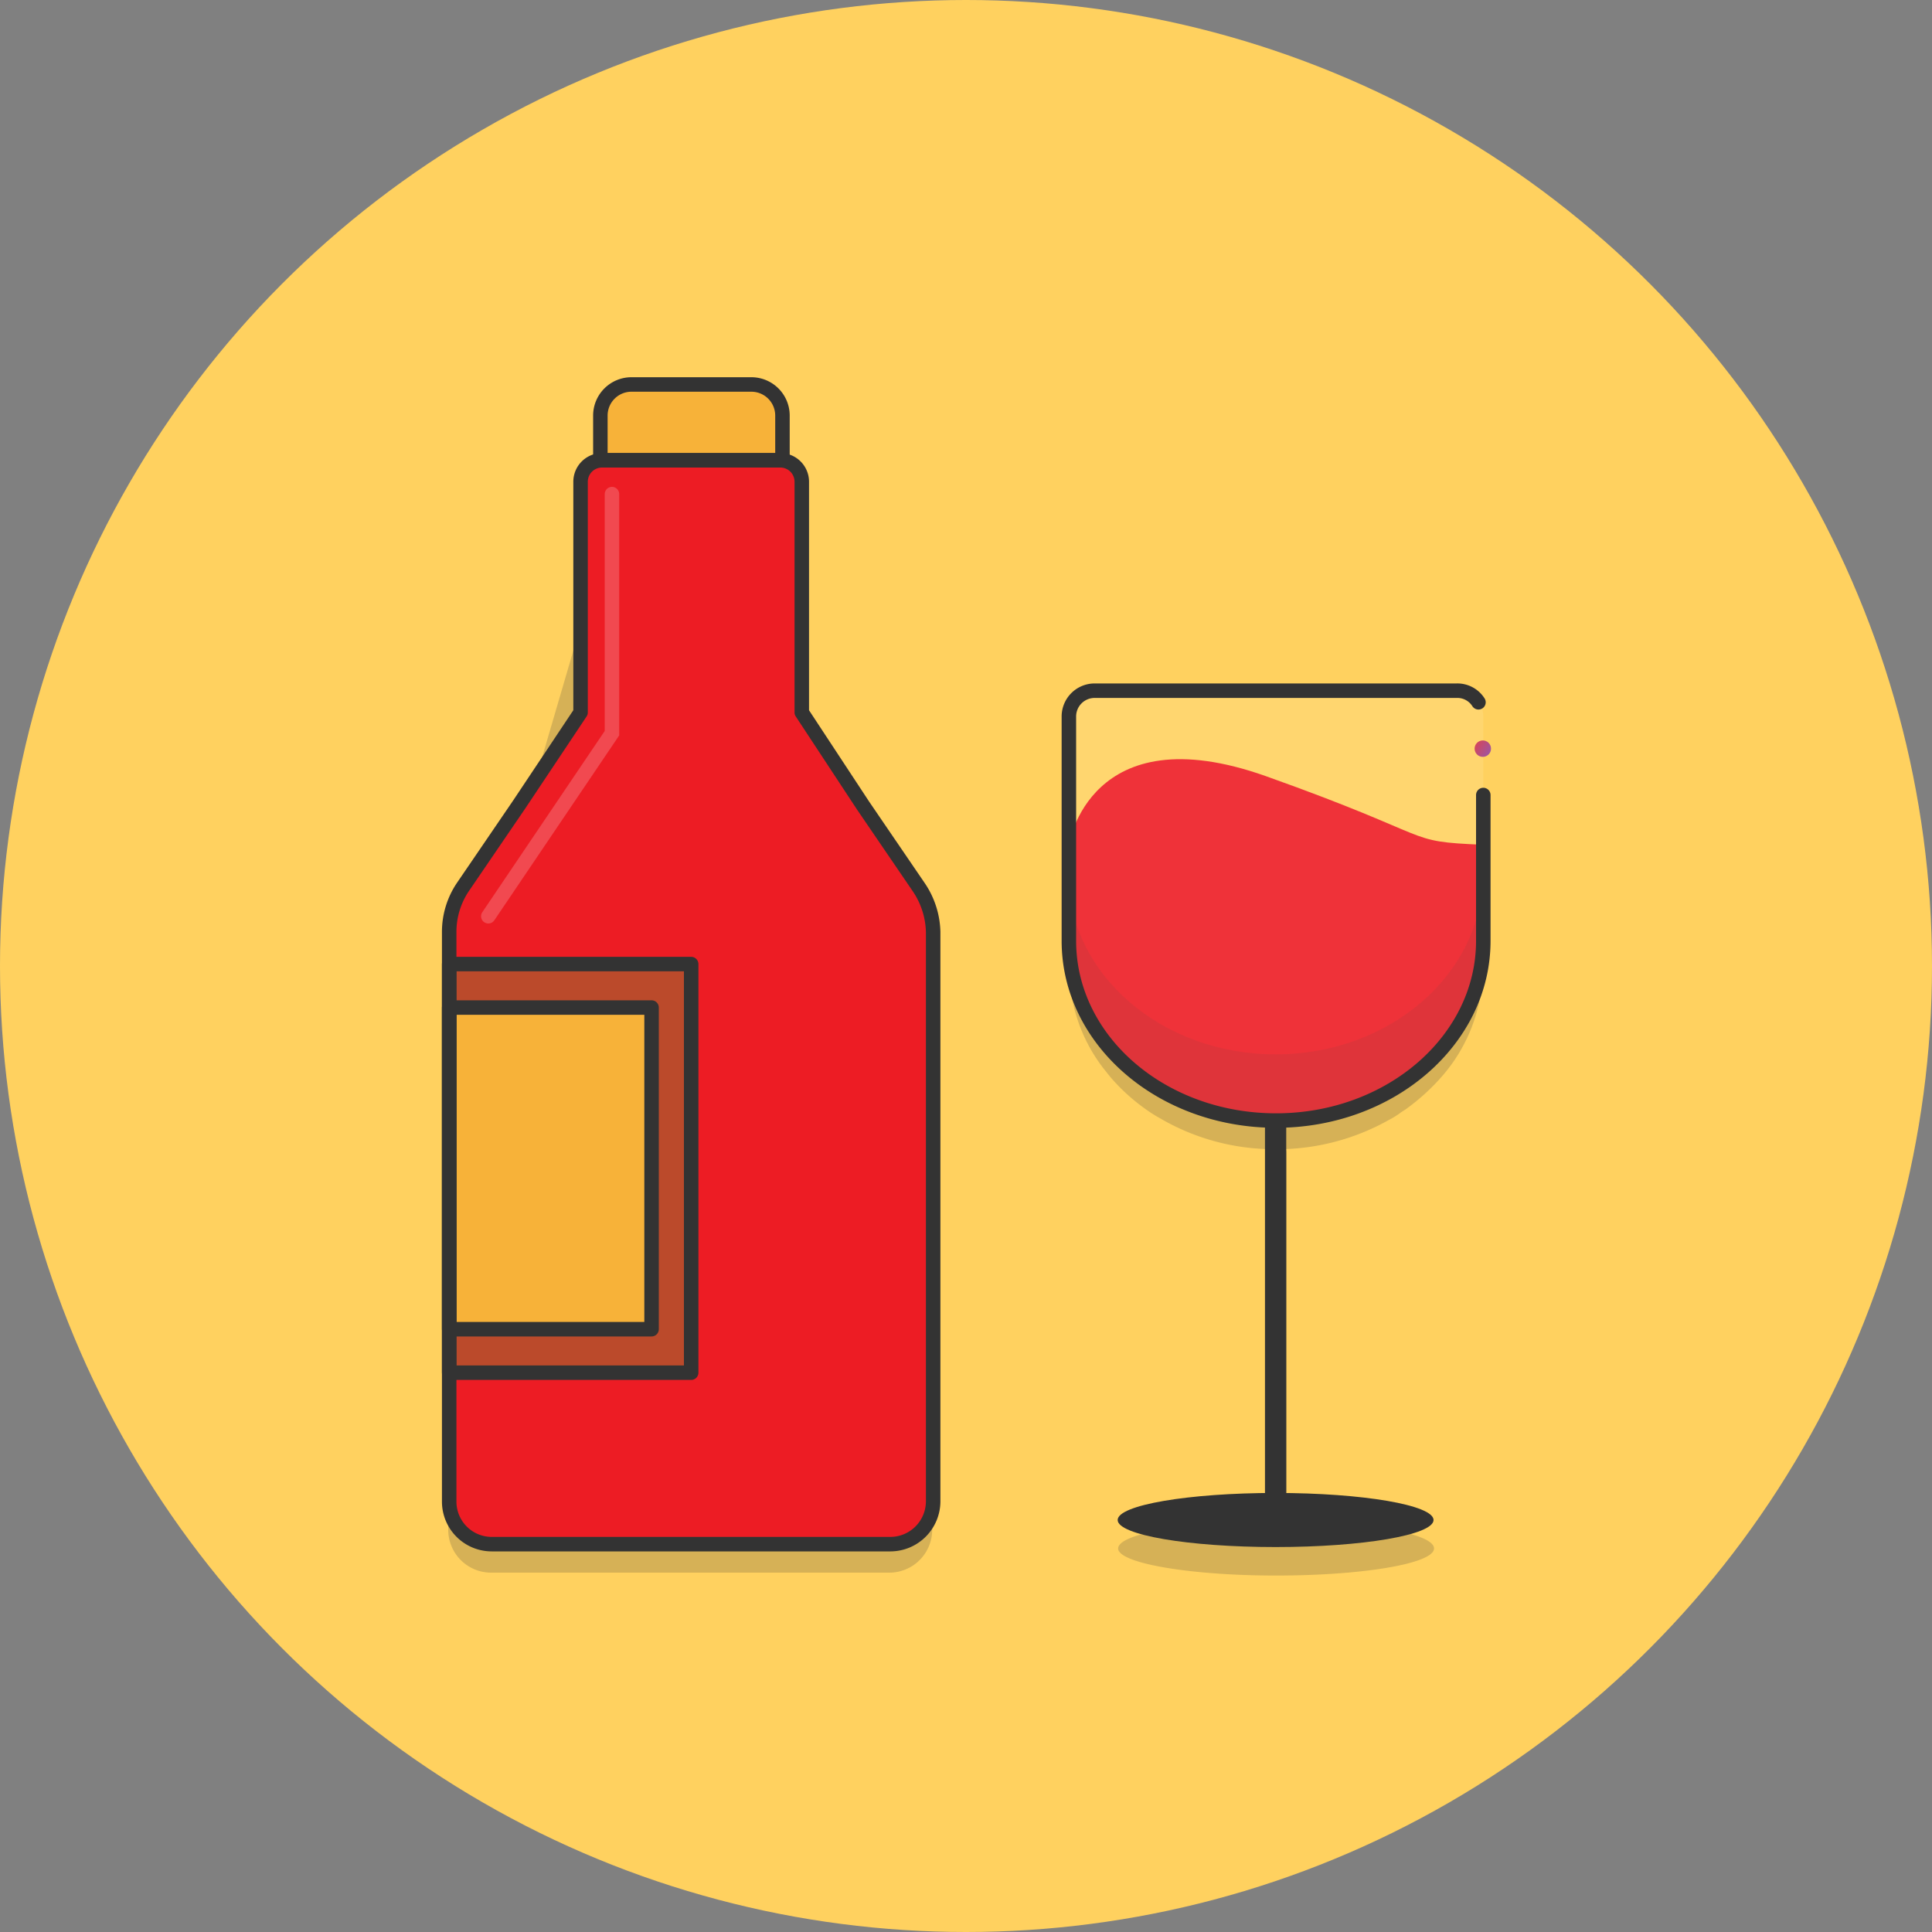 <svg xmlns="http://www.w3.org/2000/svg" xmlns:xlink="http://www.w3.org/1999/xlink" viewBox="0 0 400 400"><rect x="0" y="0" width="400" height="400" fill="#808080" stroke="none"/><defs><style>.a{fill:#ffd15f;}.b,.c,.j{fill:#333;}.b,.k{opacity:0.2;}.b,.c,.h,.k{isolation:isolate;}.c,.h{opacity:0.1;}.d{fill:#f7b239;}.e{fill:#ed1c24;}.f{fill:#bb4a2b;}.g,.i,.k{fill:none;stroke-width:3px;}.g,.i{stroke:#333;}.g{stroke-linejoin:round;}.h{fill:#fff;}.i,.k{stroke-linecap:round;stroke-miterlimit:10;}.k{stroke:#fff;}.l{fill:url(#a);}</style><linearGradient id="a" x1="304.61" y1="248.47" x2="308.5" y2="246.08" gradientTransform="matrix(1, 0, 0, -1, 0, 402)" gradientUnits="userSpaceOnUse"><stop offset="0" stop-color="#e34248"/><stop offset="1" stop-color="#9e55a0"/></linearGradient></defs><circle class="a" cx="200" cy="200" r="200"/><path class="b" d="M307.1,180.9v-1.7H221.4v21.5h0a33.74,33.74,0,0,0,7.3,20.8l1.2,1.5a40.05,40.05,0,0,0,7.1,6.5,30.24,30.24,0,0,0,3.3,2.1,46.65,46.65,0,0,0,21.9,6.3,2.35,2.35,0,0,0-.2.8V315c-17,.2-30.5,2.6-30.5,5.6s14.6,5.6,32.7,5.6,32.7-2.5,32.7-5.6-13.5-5.4-30.5-5.6V238.7a1.88,1.88,0,0,0-.2-.8,47.09,47.09,0,0,0,21.3-6,17.61,17.61,0,0,0,2.3-1.4c.5-.4,1.1-.7,1.6-1.1a43.86,43.86,0,0,0,7.1-6.5,34.17,34.17,0,0,0,8.5-22.3V187h0v-6.1Z"/><path class="b" d="M178.8,172.7,166,153.5V105.7a4.46,4.46,0,0,0-4.1-4.4V92h0a7,7,0,0,0-.5-2.5l-.3-.6a6.51,6.51,0,0,0-2.6-2.6l-.6-.3a7,7,0,0,0-2.5-.5H130.5a5.9,5.9,0,0,0-1.4.2L128,86l-.6.3a7,7,0,0,0-1.7,1.3l-.9,1.2-.3.6a3.54,3.54,0,0,0-.3,1.1,6.75,6.75,0,0,0-.2,1.4h0v9.3h0a4.76,4.76,0,0,0-2.1.7,4.37,4.37,0,0,0-2,3.7v25L108,171.3l-.8,1.3-11.6,17a17.8,17.8,0,0,0-2.1,4.4,15.94,15.94,0,0,0-.7,4.8v15.7h0v66.6h0v35.7a8.88,8.88,0,0,0,8.8,8.8h82.6a8.88,8.88,0,0,0,8.8-8.8v-118a16.61,16.61,0,0,0-2.8-9.2Z"/><path class="c" d="M184.3,308.4H101.7a8.88,8.88,0,0,1-8.8-8.8v11.6a8.88,8.88,0,0,0,8.8,8.8h82.6a8.88,8.88,0,0,0,8.8-8.8V299.6A8.75,8.75,0,0,1,184.3,308.4Z"/><path class="d" d="M155.5,79.6H130.6a6.44,6.44,0,0,0-6.4,6.4v18.6a6.44,6.44,0,0,0,6.4,6.4h24.9a6.44,6.44,0,0,0,6.4-6.4V86A6.44,6.44,0,0,0,155.5,79.6Z"/><path class="e" d="M190.3,183.8l-11.6-17L166,147.5V99.7a4.44,4.44,0,0,0-4.4-4.4h-37a4.44,4.44,0,0,0-4.4,4.4v47.8l-12.8,19.2-11.6,17a16.61,16.61,0,0,0-2.8,9.2v118a8.81,8.81,0,0,0,8.8,8.8h82.6a8.88,8.88,0,0,0,8.8-8.8v-118A17.21,17.21,0,0,0,190.3,183.8Z"/><rect class="f" x="93" y="199.6" width="50.1" height="84.6"/><rect class="d" x="93" y="208.6" width="41.9" height="66.6"/><path class="g" d="M190.3,183.8l-11.6-17L166,147.5V99.7a4.44,4.44,0,0,0-4.4-4.4h-37a4.44,4.44,0,0,0-4.4,4.4v47.8l-12.8,19.2-11.6,17a16.61,16.61,0,0,0-2.8,9.2v118a8.81,8.81,0,0,0,8.8,8.8h82.6a8.88,8.88,0,0,0,8.8-8.8v-118A17.21,17.21,0,0,0,190.3,183.8Z"/><path class="g" d="M124.6,95.3H162V86a6.44,6.44,0,0,0-6.4-6.4H130.7a6.44,6.44,0,0,0-6.4,6.4v9.3Z"/><rect class="g" x="93" y="199.6" width="50.1" height="84.6"/><rect class="g" x="93" y="208.6" width="41.9" height="66.6"/><path class="e" d="M262.1,160.7c-36.6-13-40.8,14.2-40.8,14.2v19.8c0,20.6,19.2,37.2,42.9,37.2s42.9-16.7,42.9-37.2V174.9C290.2,174.2,298.6,173.7,262.1,160.7Z"/><path class="c" d="M264.1,218.3c-23.7,0-42.9-16.7-42.9-37.2v13.7c0,20.6,19.2,37.2,42.9,37.2S307,215.3,307,194.8V181C307,201.6,287.8,218.3,264.1,218.3Z"/><path class="h" d="M226.6,143a5.34,5.34,0,0,0-5.3,5.3v46.5c0,20.6,19.2,37.2,42.9,37.2s42.9-16.7,42.9-37.2V148.3a5.34,5.34,0,0,0-5.3-5.3Z"/><path class="i" d="M306.1,145.4a5.17,5.17,0,0,0-4.5-2.4h-75a5.34,5.34,0,0,0-5.3,5.3v46.5c0,20.6,19.2,37.2,42.9,37.2s42.9-16.7,42.9-37.2V164.6"/><path class="j" d="M264.1,230.6h0a2.22,2.22,0,0,0-2.2,2.2V313a2.22,2.22,0,0,0,2.2,2.2h0a2.22,2.22,0,0,0,2.2-2.2V232.8A2.16,2.16,0,0,0,264.1,230.6Z"/><ellipse class="j" cx="264.1" cy="314.7" rx="32.7" ry="5.6"/><polyline class="k" points="126.7 102.3 126.7 151.8 101.1 189.7"/><circle class="l" cx="307" cy="155" r="1.7"/></svg>